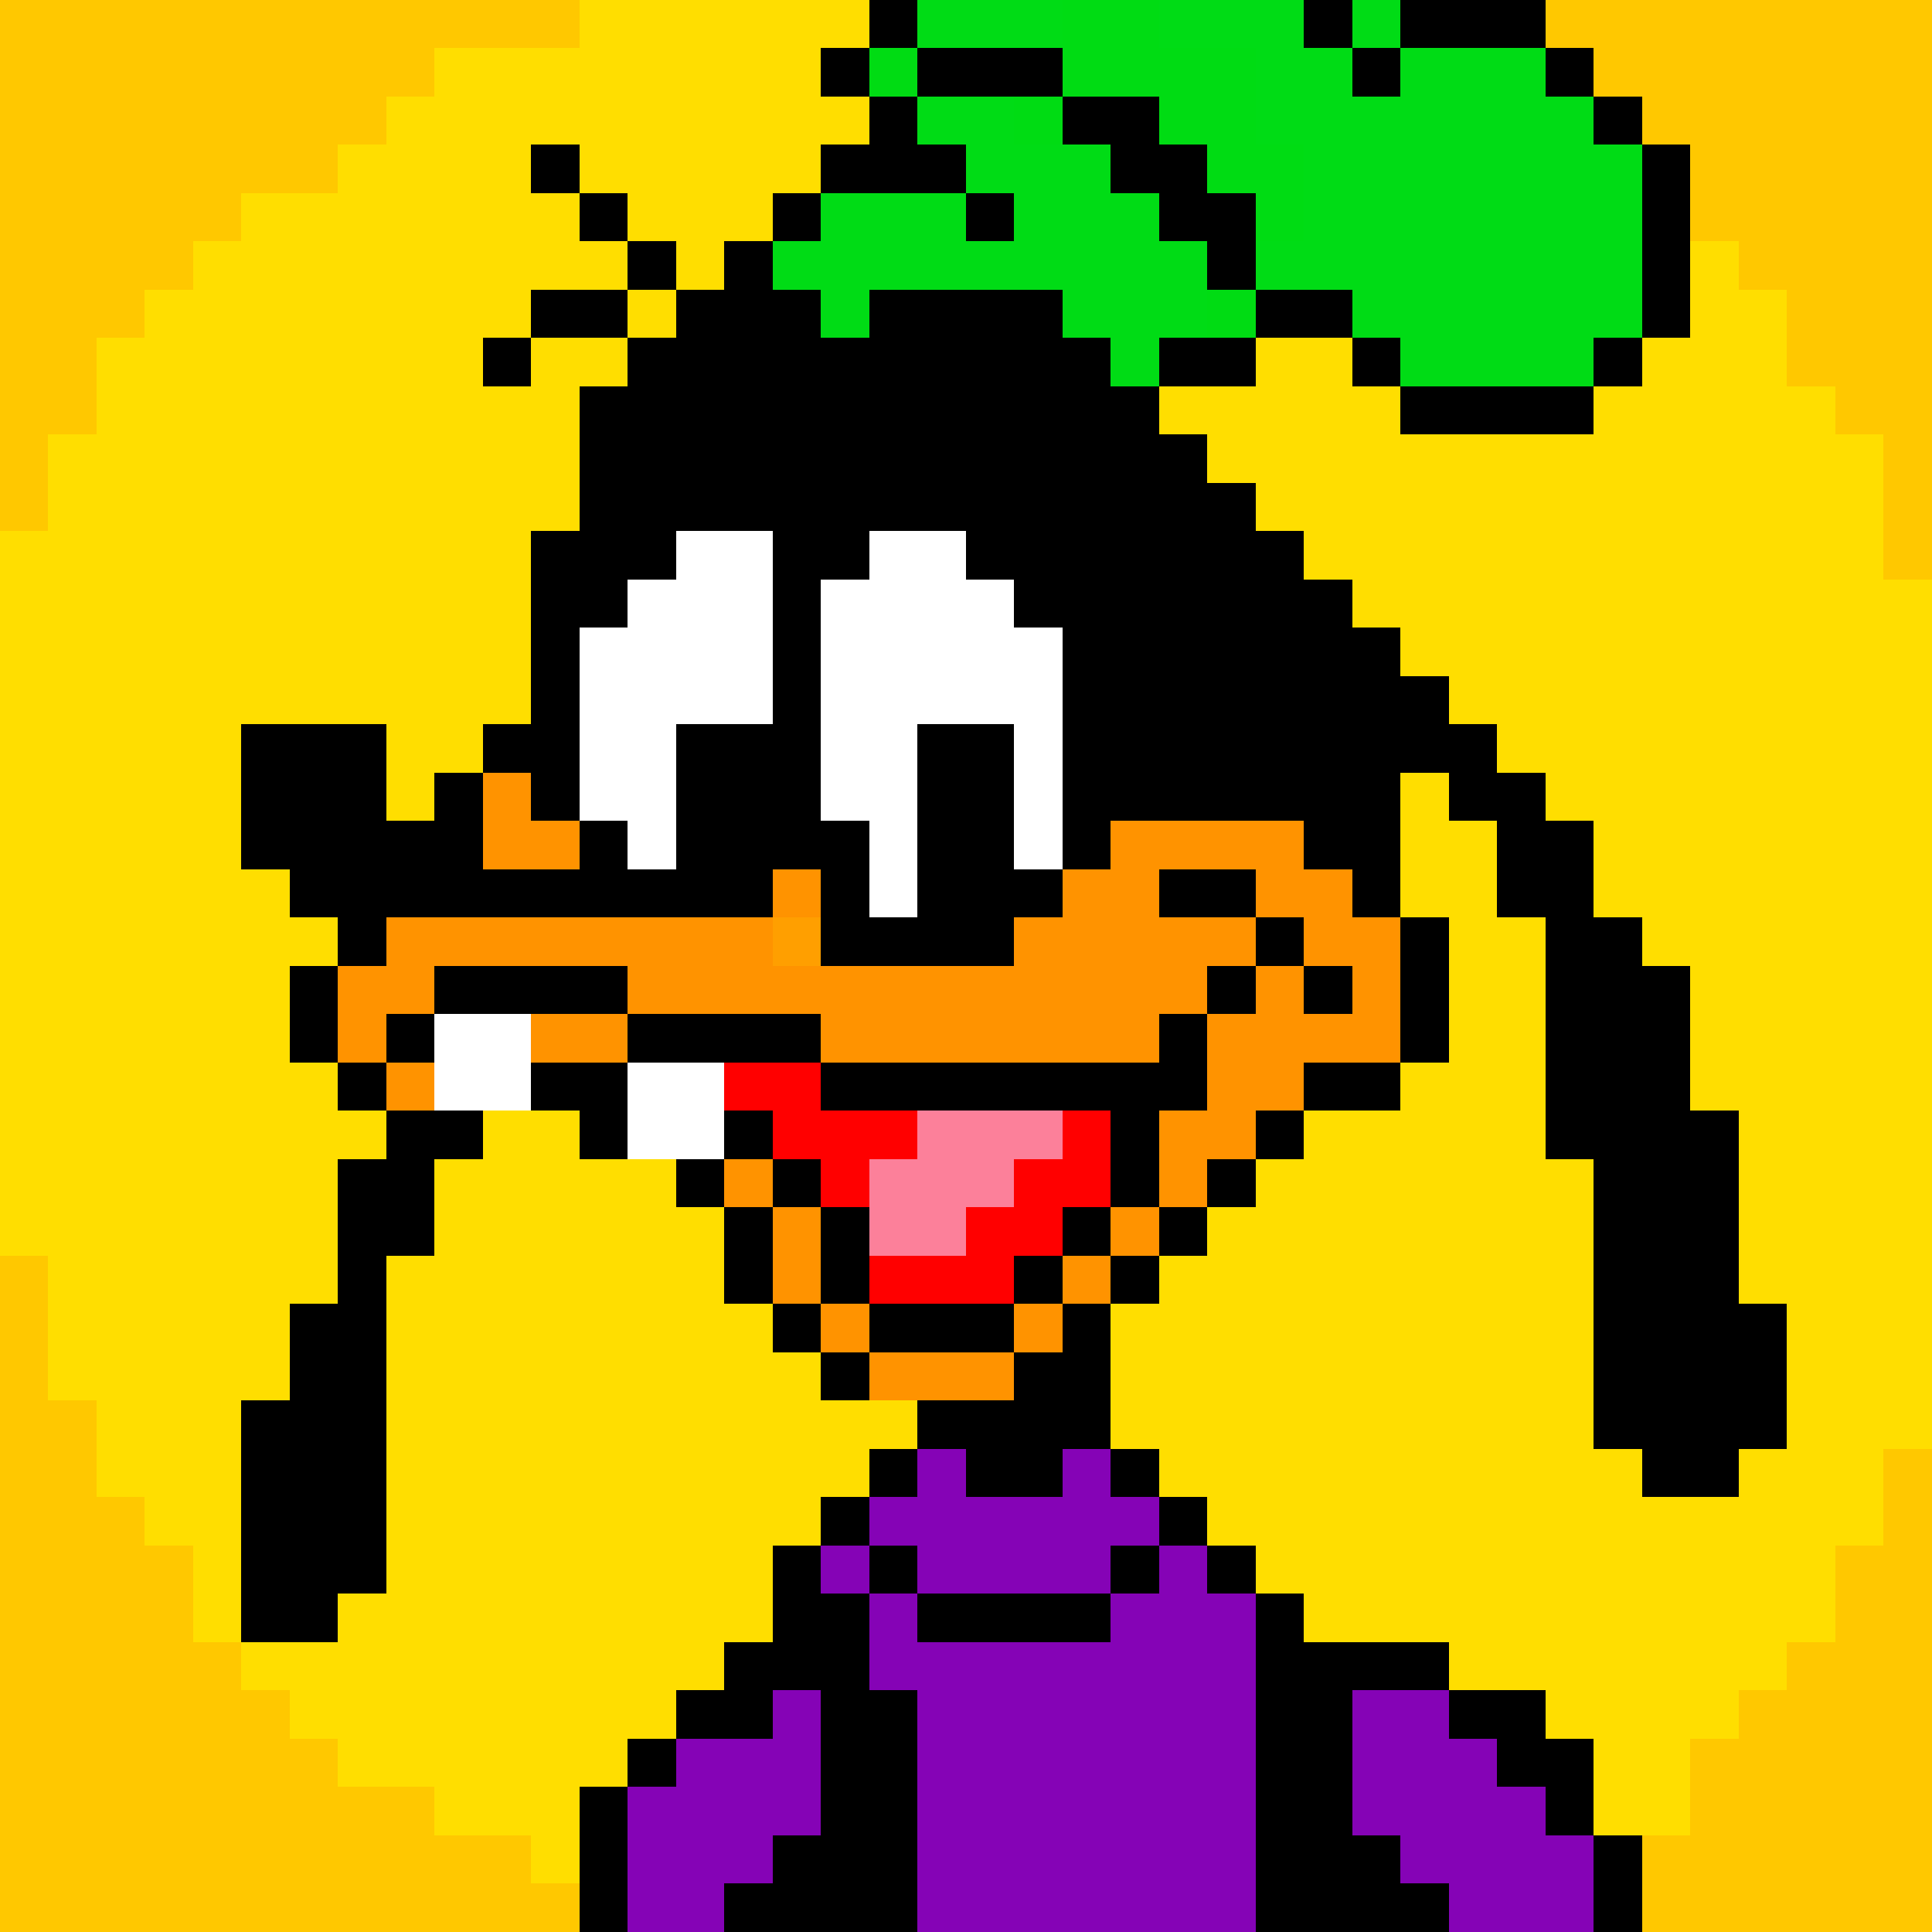 <svg xmlns="http://www.w3.org/2000/svg" viewBox="0 -0.5 40 40" shape-rendering="crispEdges">
<rect x="0" y="-0.5" width="40" height="40" fill="#333333" stroke="none"/>
<path stroke="#ffc800" d="M0 0h12M32 0h8M0 1h9M33 1h7M0 2h8M34 2h6M0 3h7M35 3h5M0 4h5M35 4h5M0 5h4M36 5h4M0 6h3M37 6h3M0 7h2M37 7h3M0 8h2M38 8h2M0 9h1M39 9h1M0 10h1M39 10h1M39 11h1M0 26h1M0 27h1M0 28h1M0 29h2M0 30h2M39 30h1M0 31h3M39 31h1M0 32h4M38 32h2M0 33h4M38 33h2M0 34h5M37 34h3M0 35h6M36 35h4M0 36h7M35 36h5M0 37h9M35 37h5M0 38h11M34 38h6M0 39h12M34 39h6" />
<path stroke="#ffde00" d="M12 0h6M9 1h8M8 2h10M7 3h4M12 3h5M5 4h7M13 4h3M4 5h9M14 5h1M35 5h1M3 6h8M13 6h1M35 6h2M2 7h8M11 7h2M26 7h2M34 7h3M2 8h10M24 8h5M33 8h5M1 9h11M25 9h14M1 10h11M26 10h13M0 11h11M27 11h12M0 12h11M28 12h12M0 13h11M29 13h11M0 14h11M30 14h10M0 15h5M8 15h2M31 15h9M0 16h5M8 16h1M29 16h1M32 16h8M0 17h5M29 17h2M33 17h7M0 18h6M29 18h2M33 18h7M0 19h7M30 19h2M34 19h6M0 20h6M30 20h2M35 20h5M0 21h6M30 21h2M35 21h5M0 22h7M29 22h3M35 22h5M0 23h8M10 23h2M27 23h5M36 23h4M0 24h7M9 24h5M26 24h7M36 24h4M0 25h7M9 25h6M25 25h8M36 25h4M1 26h6M8 26h7M24 26h9M36 26h4M1 27h5M8 27h8M23 27h10M37 27h3M1 28h5M8 28h9M23 28h10M37 28h3M2 29h3M8 29h11M23 29h10M37 29h3M2 30h3M8 30h10M24 30h10M36 30h3M3 31h2M8 31h9M25 31h14M4 32h1M8 32h8M26 32h12M4 33h1M7 33h9M27 33h11M5 34h10M30 34h7M6 35h8M32 35h4M7 36h6M33 36h2M9 37h3M33 37h2M11 38h1" />
<path stroke="#000000" d="M18 0h1M27 0h1M29 0h3M17 1h1M19 1h3M28 1h1M32 1h1M18 2h1M22 2h2M33 2h1M11 3h1M17 3h3M23 3h2M34 3h1M12 4h1M16 4h1M20 4h1M24 4h2M34 4h1M13 5h1M15 5h1M25 5h1M34 5h1M11 6h2M14 6h3M18 6h4M26 6h2M34 6h1M10 7h1M13 7h10M24 7h2M28 7h1M33 7h1M12 8h12M29 8h4M12 9h13M12 10h14M11 11h3M16 11h2M20 11h7M11 12h2M16 12h1M21 12h7M11 13h1M16 13h1M22 13h7M11 14h1M16 14h1M22 14h8M5 15h3M10 15h2M14 15h3M19 15h2M22 15h9M5 16h3M9 16h1M11 16h1M14 16h3M19 16h2M22 16h7M30 16h2M5 17h5M12 17h1M14 17h4M19 17h2M22 17h1M27 17h2M31 17h2M6 18h10M17 18h1M19 18h3M24 18h2M28 18h1M31 18h2M7 19h1M17 19h4M26 19h1M29 19h1M32 19h2M6 20h1M9 20h4M25 20h1M27 20h1M29 20h1M32 20h3M6 21h1M8 21h1M13 21h4M24 21h1M29 21h1M32 21h3M7 22h1M11 22h2M17 22h8M27 22h2M32 22h3M8 23h2M12 23h1M15 23h1M23 23h1M26 23h1M32 23h4M7 24h2M14 24h1M16 24h1M23 24h1M25 24h1M33 24h3M7 25h2M15 25h1M17 25h1M22 25h1M24 25h1M33 25h3M7 26h1M15 26h1M17 26h1M21 26h1M23 26h1M33 26h3M6 27h2M16 27h1M18 27h3M22 27h1M33 27h4M6 28h2M17 28h1M21 28h2M33 28h4M5 29h3M19 29h4M33 29h4M5 30h3M18 30h1M20 30h2M23 30h1M34 30h2M5 31h3M17 31h1M24 31h1M5 32h3M16 32h1M18 32h1M23 32h1M25 32h1M5 33h2M16 33h2M19 33h4M26 33h1M15 34h3M26 34h4M14 35h2M17 35h2M26 35h2M30 35h2M13 36h1M17 36h2M26 36h2M31 36h2M12 37h1M17 37h2M26 37h2M32 37h1M12 38h1M16 38h3M26 38h3M33 38h1M12 39h1M15 39h4M26 39h4M33 39h1" />
<path stroke="#00dc15" d="M19 0h3M24 0h3M28 0h1M26 1h2M29 1h3M19 2h2M26 2h7M20 3h3M27 3h7M17 4h3M21 4h3M27 4h7M16 5h9M26 5h8M17 6h1M22 6h3M28 6h6M23 7h1M29 7h4" />
<path stroke="#00dc13" d="M22 0h2M18 1h1M22 1h4M21 2h1M24 2h2M25 3h2M26 4h1M25 6h1" />
<path stroke="#ffffff" d="M14 11h2M18 11h2M13 12h3M17 12h4M12 13h4M17 13h5M12 14h4M17 14h5M12 15h2M17 15h2M21 15h1M12 16h2M17 16h2M21 16h1M13 17h1M18 17h1M21 17h1M18 18h1M9 21h2M9 22h2M13 22h2M13 23h2" />
<path stroke="#ff9300" d="M10 16h1M10 17h2M23 17h4M16 18h1M22 18h2M26 18h2M8 19h8M21 19h5M27 19h2M7 20h2M13 20h12M26 20h1M28 20h1M7 21h1M11 21h2M17 21h7M25 21h4M8 22h1M25 22h2M24 23h2M15 24h1M24 24h1M16 25h1M23 25h1M16 26h1M22 26h1M17 27h1M21 27h1M18 28h3" />
<path stroke="#ff9f00" d="M16 19h1" />
<path stroke="#ff0000" d="M15 22h2M16 23h3M22 23h1M17 24h1M21 24h2M20 25h2M18 26h3" />
<path stroke="#fc809a" d="M19 23h3M18 24h3M18 25h2" />
<path stroke="#8503b6" d="M19 30h1M22 30h1M18 31h6M17 32h1M19 32h4M24 32h1M18 33h1M23 33h3M18 34h8M16 35h1M19 35h7M28 35h2M14 36h3M19 36h7M28 36h3M13 37h4M19 37h7M28 37h4M13 38h3M19 38h7M29 38h4M13 39h2M19 39h7M30 39h3" />
</svg>